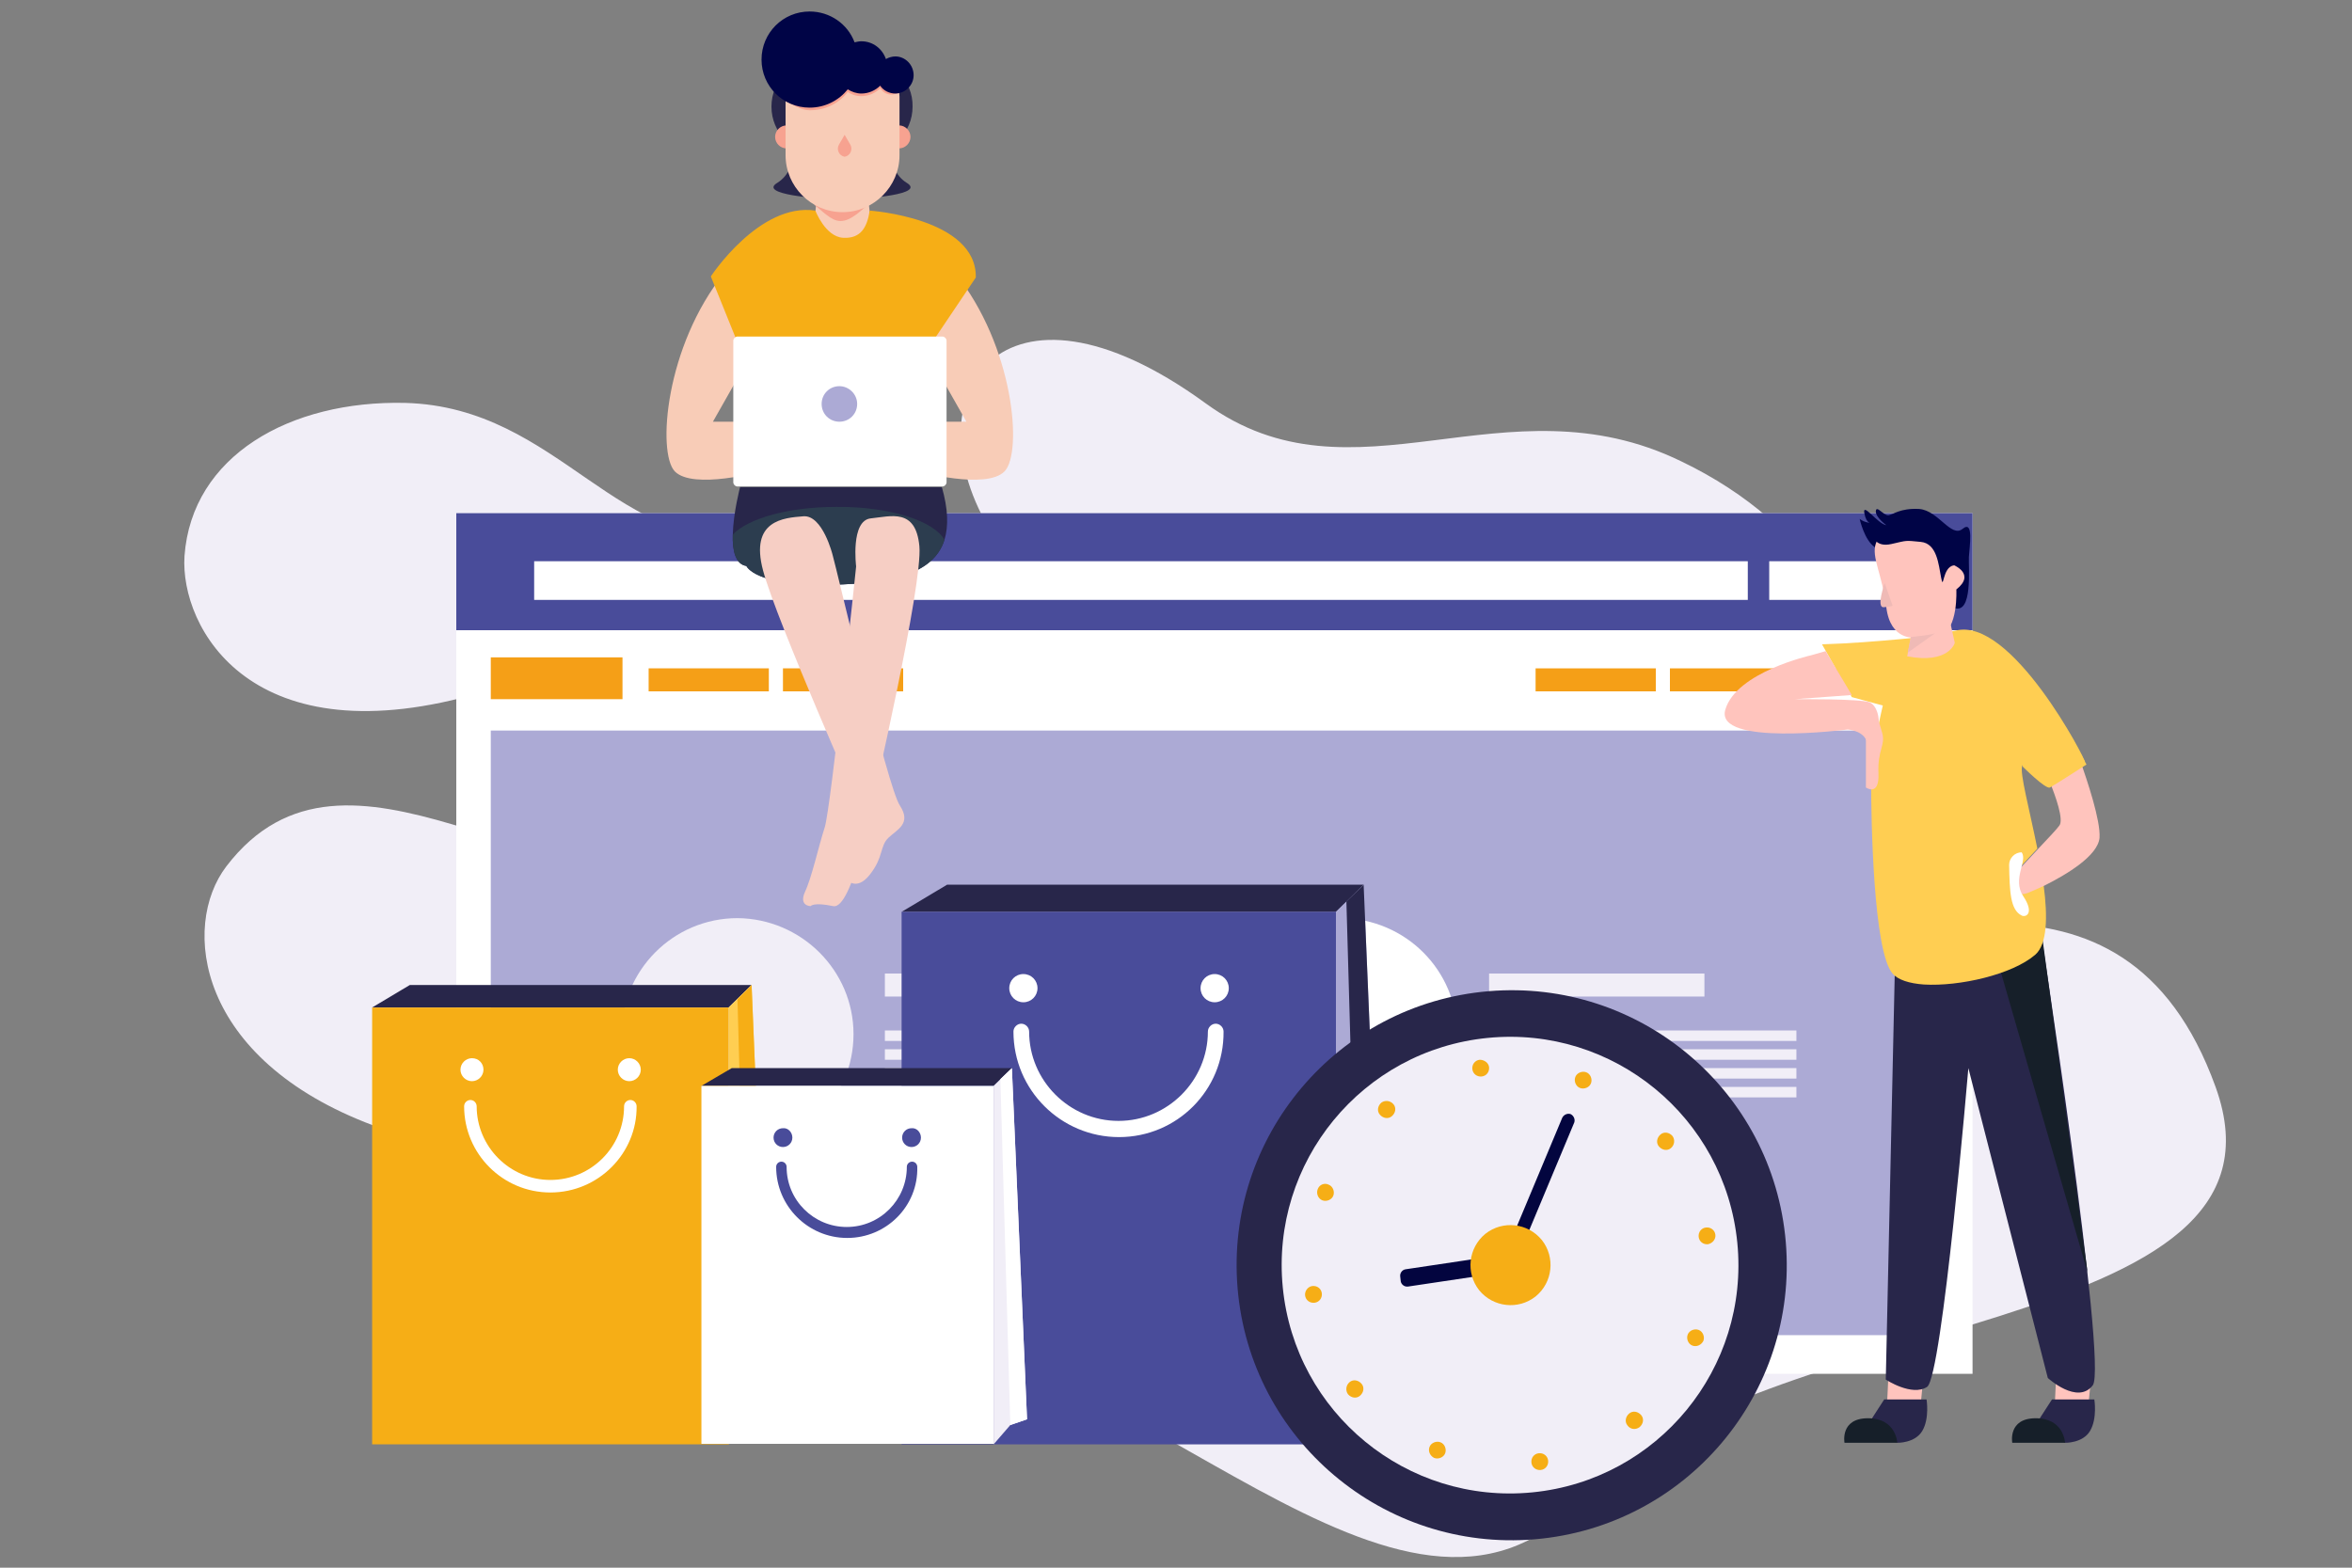 <svg version="1.1" id="Layer_1" xmlns="http://www.w3.org/2000/svg" x="0" y="0" viewBox="0 0 450 300" xml:space="preserve">
  <rect x="0" y="0" width="450" height="300" fill="#808080" stroke="none"/>
  <style>
    .st0{fill:#f1eef7}.st1{fill:#fff}.st2{fill:#494c9a}.st3{fill:#acaad5}.st4{fill:#f59f17}.st5{fill:#28264a}.st6{fill:#f7a290}.st7{fill:#f8ccb7}.st8{fill:#000446}.st9{fill:#f6ae16}.st11{fill:#f6cec4}.st12{fill:#ffce52}.st13{fill:#ffc4bd}.st14{fill:#161f29}.st16{fill:#efbab6}.st17{fill:#03053f}
  </style>
  <path class="st0" d="M91 248.6s14.4-20.5-19.5-33.2c-34-12.7-36.9-38.2-28.2-49.6 23.2-30.4 61.5 9.5 92-1.6s52.1-47.7 98.7-34.2c46.6 13.4 63.9 58.8 95.4 54.9 31.5-3.9 76.9-25.6 94.5 23.1 17.6 48.7-87.3 41.9-121.5 79s-85.7-31.8-135.2-32c-49.7-.4-69.7 6.8-76.2-6.4z"/>
  <path class="st0" d="M35.3 106.4c-.9 13.6 12.7 39.2 57.2 26 44.5-13.2 51.4 15.1 72.6 2.5 21.2-12.6 18.3-38.2-19.6-32.4-27.4 4.2-38.2-24.6-68-25.4-22-.5-40.8 10.1-42.2 29.3zM352.1 145.6c-6.8 15.8-37 36.5-79.3-4.1-42.2-40.7-66.4-13-82.9-39.3-16.5-26.4 1.7-53.5 40.8-25 28.3 20.6 57.2-5.4 91 11.1 25.2 12.1 40.1 34.9 30.4 57.3z"/>
  <path class="st1" d="M87.3 98.2h290.1v164.7H87.3z"/>
  <path class="st2" d="M87.3 98.2h290.1v22.4H87.3z"/>
  <path class="st1" d="M102.2 107.4h232.2v7.4H102.2zM338.5 107.4h31.2v7.4h-31.2z"/>
  <path class="st3" d="M93.9 139.8h275.7v115.7H93.9z"/>
  <path class="st4" d="M93.9 125.8h25.2v8H93.9zM124.1 127.9h23v4.4h-23zM149.8 127.9h23v4.4h-23z"/>
  <g>
    <path class="st4" d="M293.8 127.9h23v4.4h-23zM319.5 127.9h23v4.4h-23zM345.2 127.9h23v4.4h-23z"/>
  </g>
  <g>
    <path class="st5" d="M173.5 35c-4.4-2.7-3.4-10.1-3.4-10.1l-9 .8-9-.8s1.1 7.3-3.4 10.1c-3.6 2.2 7.4 3 11.6 3.2v.1h1.6v-.1c4.2-.2 15.2-1 11.6-3.2z"/>
    <path class="st5" d="M165.6 11.4c-1.6 0-3.2.4-4.5 1.2-1.3-.8-2.9-1.2-4.5-1.2-5 0-9 4-9 9s4 9 9 9c1.6 0 3.2-.4 4.5-1.2 1.3.8 2.9 1.2 4.5 1.2 5 0 9-4 9-9 .1-5-4-9-9-9z"/>
    <path class="st6" d="M152.7 26.2c0 1.2-1 2.2-2.2 2.2-1.2 0-2.2-1-2.2-2.2s1-2.2 2.2-2.2c1.2 0 2.2 1 2.2 2.2zM174.2 26.2c0 1.2-1 2.2-2.2 2.2-1.2 0-2.2-1-2.2-2.2s1-2.2 2.2-2.2c1.2 0 2.2 1 2.2 2.2z"/>
    <path class="st7" d="M167 46.5h-11.7l.5-4.2.5-4.5 4.9.7 4.9-.7.4 3.8z"/>
    <path class="st6" d="M166.5 38.8c-1.6 1.3-3.6 3.5-5.7 3.5-1.8 0-3.5-2-5-3.1l.5-1.5 4.9.5 4.9-.5.4 1.1z"/>
    <path class="st7" d="M172.1 18.5v11.2c0 6-4.9 10.9-10.9 10.9s-10.9-4.9-10.9-10.9V18.5c0-3.8 3.1-7 7-7h7.9c3.7 0 6.8 3.1 6.9 7 0-.1 0-.1 0 0z"/>
    <path class="st6" d="M172.1 17.7c-.3.1-2.3 1.2-3.7-.8-.9.9-2.2 1.5-3.6 1.5-1 0-1.9-.3-2.6-.8-1.7 2.2-4.3 3.5-7.3 3.5-1.7 0-3.3-1.1-4.7-2v-.8c0-3.8 3.1-7 7-7h7.9c3.8.2 6.9 2.6 7 6.4z"/>
    <path class="st8" d="M171.3 10.8c-.6 0-1.3.2-1.8.5-.7-2-2.5-3.4-4.7-3.4-.4 0-.9.1-1.3.2-1.3-3.5-4.7-5.9-8.6-5.9-5.1 0-9.2 4.1-9.2 9.2s4.1 9.2 9.2 9.2c3 0 5.6-1.4 7.3-3.5.8.5 1.7.8 2.6.8 1.4 0 2.7-.6 3.6-1.5.6.9 1.7 1.5 2.9 1.5 1.9 0 3.5-1.6 3.5-3.5 0-2-1.6-3.6-3.5-3.6z"/>
    <path class="st6" d="M161.6 25.8l-1.1 1.9c-.5.9 0 2.1 1.1 2.3 1.1-.2 1.6-1.4 1.1-2.3l-1.1-1.9z"/>
  </g>
  <g>
    <path class="st7" d="M182.7 52.2l-7.1 12.1 9.3 16.4h-9.3v9.5s13.1 3.6 16.6 0c3.5-3.6 1.8-24-9.5-38zM138.6 52.2l7.1 12.1-9.3 16.4h9.3v9.5s-13.1 3.6-16.6 0c-3.4-3.6-1.8-24 9.5-38z"/>
    <path class="st9" d="M156 40.3s1.9 5 5.3 5.2c3.4.2 4.6-2 5.1-5.2 0 0 20.5 1.4 20.3 12.8L176 69h-33.5L136 52.9s9.3-14.2 20-12.6z"/>
    <path class="st5" d="M180.7 103.3c-2.1 6.7-10.5 8.3-21.3 8.6-15 .4-16.6-3.6-16.6-3.6-2.1-.3-2.7-3-2.6-6 .1-4.2 1.4-9.1 1.4-9.1h38.6c1.2 4.2 1.3 7.5.5 10.1z"/>
    <path class="st1" d="M181.1 92.3c0 .4-.4.8-.8.8h-39.2c-.4 0-.8-.4-.8-.8V65.2c0-.4.4-.8.8-.8h39.2c.4 0 .8.4.8.8v27.1z"/>
    <path class="st3" d="M164 77.3c0 1.9-1.5 3.4-3.4 3.4s-3.4-1.5-3.4-3.4 1.5-3.4 3.4-3.4c1.8 0 3.4 1.5 3.4 3.4z"/>
    <path d="M180.7 103.3c-2.1 6.7-10.5 8.3-21.3 8.6-15 .4-16.6-3.6-16.6-3.6-2.1-.3-2.7-3-2.6-6 2.9-3.1 10.7-5.3 19.8-5.3 10.2-.1 18.7 2.7 20.7 6.3z" fill="#2c3d4f"/>
    <path class="st11" d="M159.3 106.2s-1.9-7.7-5.6-7.4c-3.7.3-10.3.7-7.7 10.4 2.6 9.7 18.9 46.4 18.9 46.4l-3.1 12.5s1.9 2.7 4.6-.7c2.7-3.4 1.9-5.5 3.6-7.1 1.7-1.6 4.4-2.7 2.2-6.1-2.4-3.4-12.2-45.7-12.9-48z"/>
    <path class="st11" d="M163.8 108.4s-1.1-8.8 2.8-9.2c3.9-.4 8.6-2 9.3 5.3.7 7.3-9 49.2-9 49.2s-3.8 20.5-7.5 19.7c-3.8-.8-4.3 0-4.3 0s-2.3 0-1.1-2.7c1.3-2.7 2.6-8.7 3.8-12.4 1.2-3.9 6-49.9 6-49.9z"/>
  </g>
  <g>
    <path class="st0" d="M163.3 197.9c0 12.2-9.9 22.2-22.2 22.2-12.2 0-22.2-9.9-22.2-22.2 0-12.2 9.9-22.2 22.2-22.2 12.2.1 22.2 10 22.2 22.2zM169.3 186.3h41.2v4.4h-41.2zM169.3 197.2h58.8v2h-58.8zM169.3 200.8h58.8v2h-58.8zM169.3 204.4h58.8v2h-58.8zM169.3 208h58.8v2h-58.8zM284.9 186.3h41.2v4.4h-41.2zM284.9 197.2h58.8v2h-58.8zM284.9 200.8h58.8v2h-58.8zM284.9 204.4h58.8v2h-58.8zM284.9 208h58.8v2h-58.8z"/>
    <g>
      <path class="st1" d="M278.8 197.9c0 12.2-9.9 22.2-22.2 22.2-12.2 0-22.2-9.9-22.2-22.2 0-12.2 9.9-22.2 22.2-22.2 12.3.1 22.2 10 22.2 22.2z"/>
    </g>
  </g>
  <path class="st12" d="M348.6 123.3l5.7 10.1 9.2 2.5 7.5-14.3c-.1-.1-12 1.4-22.4 1.7z"/>
  <g>
    <path class="st13" d="M368.1 262.4l-.7 7.2H361l.4-8.4z"/>
    <path class="st5" d="M357.4 272.6l3.1-4.8h8.1s.6 3.6-.8 6-4.8 2.3-4.8 2.3l-5.6-3.5z"/>
    <path class="st14" d="M363 276.1s-.2-4.7-5.6-4.7c-5.4 0-4.5 4.7-4.5 4.7H363z"/>
    <path class="st13" d="M400.2 262.4l-.7 7.2h-6.4l.4-8.4z"/>
    <path class="st5" d="M389.5 272.6l3.1-4.8h8.1s.6 3.6-.8 6-4.8 2.3-4.8 2.3l-5.6-3.5z"/>
    <path class="st14" d="M395.1 276.1s-.2-4.7-5.6-4.7c-5.4 0-4.5 4.7-4.5 4.7h10.1z"/>
    <path class="st5" d="M362.6 182.5l-1.8 81.5s5 3.3 7.9 1.4c2.9-1.9 7.9-61 7.9-61l15.2 59.3s5.7 5.2 8.6 1.4c2.9-3.8-10.4-89.8-10.4-89.8l-27.4 7.2z"/>
    <path class="st14" d="M381.6 181.8l-.8-4.4 9.3-2.8 9.3 68.9z"/>
    <path d="M391.1 169.5c-1.3.6-2.4 1.1-3.2 1.4-3.2 1.2-2.5-3.6-2.5-3.6s2.3-2.4 4.5-4.8c.4 2.3.9 4.7 1.2 7z" fill="#4d73b9"/>
    <path class="st12" d="M398.9 145.8c-1.1 1.2-7.1 4.6-7.1 4.6s-3.9-6.5-4.9-3.8c-.5 1.3 1.4 8.3 2.9 15.8-2.2 2.4-4.5 4.8-4.5 4.8s-.7 4.9 2.5 3.6c.8-.3 1.9-.8 3.2-1.4.8 6 .7 11.3-1.6 13.3-4.4 3.8-14.5 6.1-21.3 5.7-2.8-.2-5-.9-6-2.1-3.7-4.2-4.1-29.7-4.1-36.5 0-6.8 3.3-20.4 5.3-25.1 1-2.4 10.8-4 10.8-4 10.7-2.9 25.1 24.9 24.8 25.1z"/>
    <path class="st13" d="M401.7 160.3c-.3 3.5-6.4 7.1-10.6 9.2-1.3.6-2.4 1.1-3.2 1.4-3.2 1.2-2.5-3.6-2.5-3.6s2.3-2.4 4.5-4.8c1.8-1.9 3.6-3.8 4.1-4.5.9-1.1-.7-5.6-1.8-8.3 1.2-.6 4-2 5.7-4.4 1.5 4.2 4 11.7 3.8 15z"/>
    <path class="st1" d="M386.8 163.1c1.2 1.7-1.9 5.1.3 8.4 2.2 3.3.5 4.1-.3 3.7-2.2-1.1-2.3-4.6-2.4-9.7 0-1.3 1.1-2.4 2.4-2.4z"/>
    <path class="st13" d="M364.9 125.6l1.2-6.4 6.9-.7 1 4.5c0 .1-1.2 4.1-9.1 2.6z"/>
    <path class="st8" d="M364.1 103.7s-3.4 2.3-5.4 1c-2-1.3-2.9-5.4-2.9-5.4s.8.7 2.3.8c0 0-1 .3-1.4-1.9-.4-2.2 2.6 2.1 4.2 2.3 0 0-2.1-1.5-2-2.7.1-1.2 1.5.9 2.4.8.9-.1 2.2-1.4 5.9-1.2 3.7.3 6.1 5.6 8.3 3.8 2.2-1.8 1.3 3.5 1.2 5.4-.1 1.9.8 11.2-2.9 9.7s-5.4-8.8-5.4-8.8l-4.3-3.8z"/>
    <path class="st13" d="M366.4 122s-4.7.7-5.5-5.8c-.8-6.4-2.9-9.6-2-12.2.9-2.6 4.2-3 8.6-1.5 4.3 1.5 6.7 3.4 6.2 5.6 0 0 4.4 1.7.6 4.7 0 0 .4 7.7-3.1 8.8-3.7 1.1-4.8.4-4.8.4z"/>
    <path class="st8" d="M358.4 102.6s.4 2.2 3.5 1.5c3.1-.7 2.5-.7 5.6-.4 3.1.3 3.4 4.3 3.9 6.9.5 2.6.2-2.1 2.4-2.4 2.1-.3.3-3.4.3-3.4l-4.9-3.7c.1 0-5.5-2.1-10.8 1.5z"/>
    <path class="st16" d="M360.6 111.6s-1.7 4.7-.2 4.6c1.5-.1 1.7-.3 1.7-.3l-1.5-4.3zM365.6 121.9s3.4-.3 4.6-.7l-5.2 3.7.6-3z"/>
    <path class="st12" d="M387 146.7s4.4 4.4 5.2 4c.8-.4 7-4.4 7-4.4l-3.4-6.2c.1 0-9.4 1.9-8.8 6.6z"/>
    <g>
      <path class="st13" d="M349.3 124.6l-2.8.8s-14.3 3.2-16.4 10.4c-2.1 7.1 23.4 3.8 23.4 3.8s3.7.2 3.8 3.1c.1 2.9 0-.8 1.4-2.3 1.4-1.6.7-5.3-1-6-1.7-.7-14.3-.6-14.3-.6l10.9-.8-5-8.4z"/>
      <path class="st13" d="M357 139.6v11.1s2.6 1.8 2.4-2.7c-.2-4.6 1.4-5.3.7-7.8s-1.4-4.7-1.4-4.7l-1.7 4.1z"/>
    </g>
  </g>
  <g>
    <path class="st5" d="M71.2 192.8l7.2-4.3h65.4l-4.4 4.3z"/>
    <path class="st12" d="M139.4 276.4l3.9-4.6 3.9-1.2-3.4-82.1-4.4 4.3z"/>
    <path class="st9" d="M147.2 270.6l-3.9 1.2-2.2-80.6 2.7-2.7zM71.2 192.8h68.2v83.6H71.2z"/>
    <g>
      <path class="st1" d="M92.5 204.7c0 1.2-1 2.2-2.2 2.2-1.2 0-2.2-1-2.2-2.2 0-1.2 1-2.2 2.2-2.2 1.3 0 2.2 1 2.2 2.2zM122.6 204.7c0 1.2-1 2.2-2.2 2.2-1.2 0-2.2-1-2.2-2.2 0-1.2 1-2.2 2.2-2.2 1.2 0 2.2 1 2.2 2.2z"/>
    </g>
    <path class="st1" d="M105.3 228.2c-9.1 0-16.5-7.4-16.5-16.5 0-.7.6-1.2 1.2-1.2.7 0 1.2.6 1.2 1.2 0 7.7 6.3 14.1 14.1 14.1s14.1-6.3 14.1-14.1c0-.7.6-1.2 1.2-1.2.7 0 1.2.6 1.2 1.2.1 9-7.3 16.5-16.5 16.5z"/>
    <g>
      <path class="st5" d="M172.5 174.5l8.7-5.2h79.7l-5.3 5.2z"/>
      <path class="st3" d="M255.6 276.4l4.8-5.6 4.7-1.5-4.2-100-5.3 5.2z"/>
      <path class="st5" d="M265.1 269.3l-4.7 1.5-2.8-98.3 3.3-3.2z"/>
      <path class="st2" d="M172.5 174.5h83.1v101.9h-83.1z"/>
      <g>
        <path class="st1" d="M198.5 189.1c0 1.5-1.2 2.7-2.7 2.7-1.5 0-2.7-1.2-2.7-2.7 0-1.5 1.2-2.7 2.7-2.7 1.5 0 2.7 1.2 2.7 2.7zM235.1 189.1c0 1.5-1.2 2.7-2.7 2.7-1.5 0-2.7-1.2-2.7-2.7 0-1.5 1.2-2.7 2.7-2.7 1.5 0 2.7 1.2 2.7 2.7z"/>
      </g>
      <path class="st1" d="M214.1 217.6c-11.1 0-20.2-9-20.2-20.2 0-.8.7-1.5 1.5-1.5s1.5.7 1.5 1.5c0 9.4 7.7 17.1 17.1 17.1 9.4 0 17.1-7.7 17.1-17.1 0-.8.7-1.5 1.5-1.5s1.5.7 1.5 1.5c.1 11.2-8.9 20.2-20 20.2z"/>
    </g>
    <g>
      <path class="st5" d="M134.2 207.8l5.8-3.4h53.6l-3.5 3.4z"/>
      <path class="st0" d="M190.1 276.4l3.2-3.7 3.2-1.1-2.9-67.2-3.5 3.4z"/>
      <path class="st1" d="M196.5 271.6l-3.2 1.1-1.9-66.2 2.2-2.1zM134.2 207.8h55.9v68.5h-55.9z"/>
      <g>
        <path class="st2" d="M151.6 217.7c0 1-.8 1.8-1.8 1.8s-1.8-.8-1.8-1.8.8-1.8 1.8-1.8c1-.1 1.8.8 1.8 1.8zM176.2 217.7c0 1-.8 1.8-1.8 1.8s-1.8-.8-1.8-1.8.8-1.8 1.8-1.8c1-.1 1.8.8 1.8 1.8z"/>
      </g>
      <path class="st2" d="M162.1 236.9c-7.5 0-13.6-6.1-13.6-13.6 0-.6.5-1 1-1 .6 0 1 .5 1 1 0 6.4 5.2 11.5 11.5 11.5 6.4 0 11.5-5.2 11.5-11.5 0-.6.5-1 1-1 .6 0 1 .5 1 1 .2 7.5-5.9 13.6-13.4 13.6z"/>
    </g>
  </g>
  <g>
    <circle transform="matrix(.997 -.084 .084 .997 -19.242 25.026)" class="st5" cx="289" cy="242.1" r="52.6"/>
    <circle transform="matrix(.995 -.098 .098 .995 -22.368 29.535)" class="st0" cx="289" cy="242.1" r="43.7"/>
    <path class="st9" d="M266.6 211.3c.6.7.4 1.7-.3 2.3-.7.6-1.7.4-2.3-.3-.6-.7-.4-1.7.3-2.3.7-.5 1.7-.4 2.3.3zM254.2 226.7c.8.3 1.2 1.3.9 2.1-.3.8-1.3 1.2-2.1.9-.8-.3-1.2-1.3-.9-2.1.3-.9 1.3-1.3 2.1-.9zM251.1 246.1c.9-.1 1.7.5 1.8 1.4.1.9-.5 1.7-1.4 1.8-.9.1-1.7-.5-1.8-1.4-.1-.8.5-1.7 1.4-1.8zM258.2 264.5c.7-.6 1.7-.4 2.3.3.6.7.4 1.7-.3 2.3-.7.6-1.7.4-2.3-.3-.5-.7-.4-1.7.3-2.3zM273.5 276.9c.3-.8 1.3-1.2 2.1-.9.8.3 1.2 1.3.9 2.1-.3.8-1.3 1.2-2.1.9-.8-.4-1.2-1.3-.9-2.1zM293 279.9c-.1-.9.5-1.7 1.4-1.8.9-.1 1.7.5 1.8 1.4.1.9-.5 1.7-1.4 1.8-.9.1-1.7-.5-1.8-1.4zM311.4 272.8c-.6-.7-.4-1.7.3-2.3.7-.6 1.7-.4 2.3.3.6.7.4 1.7-.3 2.3-.8.6-1.8.4-2.3-.3zM323.8 257.5c-.8-.3-1.2-1.3-.9-2.1.3-.8 1.3-1.2 2.1-.9.8.3 1.2 1.3.9 2.1-.4.8-1.3 1.2-2.1.9zM326.8 238.1c-.9.1-1.7-.5-1.8-1.4-.1-.9.5-1.7 1.4-1.8.9-.1 1.7.5 1.8 1.4.1.8-.5 1.6-1.4 1.8zM319.7 219.7c-.7.6-1.7.4-2.3-.3-.6-.7-.4-1.7.3-2.3.7-.6 1.7-.4 2.3.3.5.7.4 1.7-.3 2.3zM304.4 207.3c-.3.8-1.3 1.2-2.1.9-.8-.3-1.2-1.3-.9-2.1.3-.8 1.3-1.2 2.1-.9s1.2 1.3.9 2.1zM284.9 204.2c.1.9-.5 1.7-1.4 1.8-.9.1-1.7-.5-1.8-1.4-.1-.9.5-1.7 1.4-1.8.9 0 1.7.6 1.8 1.4z"/>
    <path class="st17" d="M287.7 241.3l.1.9c.1.7-.4 1.3-1 1.4l-17.4 2.6c-.7.1-1.3-.4-1.4-1l-.1-.9c-.1-.7.4-1.3 1-1.4l17.4-2.6c.6-.2 1.3.3 1.4 1zM288.9 241.1c-.6-.3-.9-1-.7-1.6l10.7-25.6c.3-.6 1-.9 1.6-.7.6.3.9 1 .7 1.6l-10.7 25.6c-.2.7-.9 1-1.6.7z"/>
    <path class="st9" d="M295 237.3c2.6 3.3 2.1 8.1-1.2 10.8-3.3 2.6-8.1 2.1-10.8-1.2-2.6-3.3-2.1-8.1 1.2-10.8 3.3-2.6 8.1-2.1 10.8 1.2z"/>
  </g>
</svg>